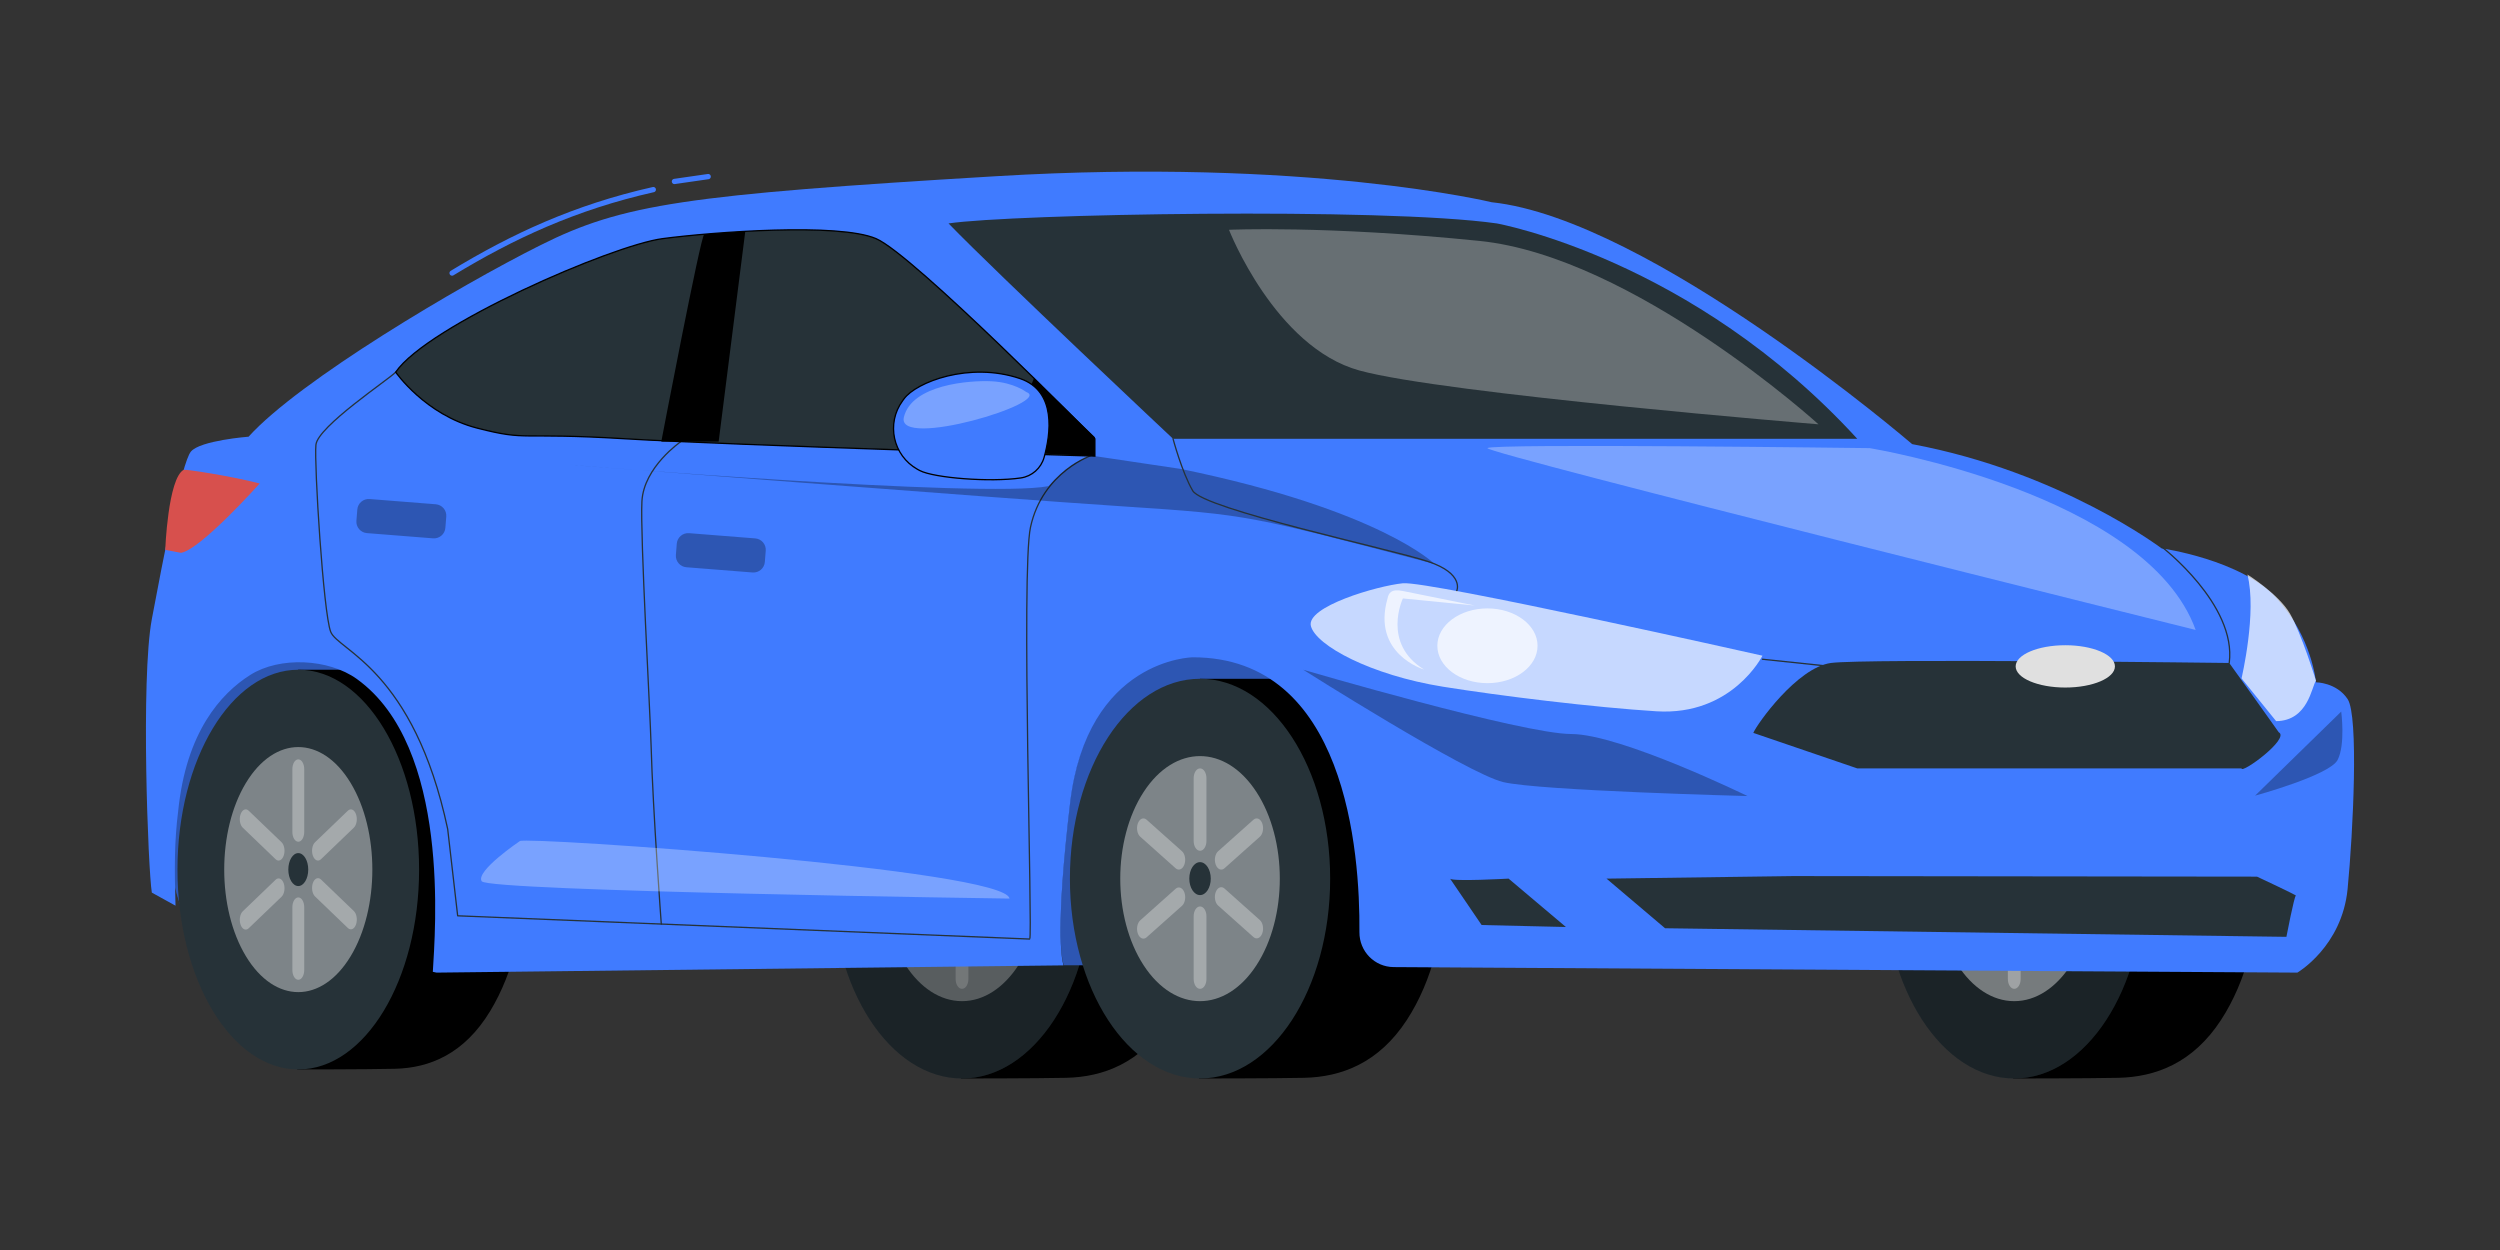 <?xml version="1.0" encoding="UTF-8" standalone="no"?>
<!-- Generator: Adobe Illustrator 27.5.0, SVG Export Plug-In . SVG Version: 6.00 Build 0)  -->

<svg
   version="1.1"
   x="0px"
   y="0px"
   viewBox="0 0 475.173 237.61"
   xml:space="preserve"
   id="svg1880"
   sodipodi:docname="40468555_8778360.svg"
   width="475.173"
   height="237.61"
   inkscape:version="1.2.1 (9c6d41e410, 2022-07-14)"
   xmlns:inkscape="http://www.inkscape.org/namespaces/inkscape"
   xmlns:sodipodi="http://sodipodi.sourceforge.net/DTD/sodipodi-0.dtd"
   xmlns="http://www.w3.org/2000/svg"
   xmlns:svg="http://www.w3.org/2000/svg"><rect x="0" y="0" width="475.173" height="237.61" fill="#333333" stroke="none"/><defs
   id="defs1884" /><sodipodi:namedview
   id="namedview1882"
   pagecolor="#ffffff"
   bordercolor="#000000"
   borderopacity="0.25"
   inkscape:showpageshadow="2"
   inkscape:pageopacity="0.0"
   inkscape:pagecheckerboard="0"
   inkscape:deskcolor="#d1d1d1"
   showgrid="false"
   inkscape:zoom="1.1370277"
   inkscape:cx="136.76008"
   inkscape:cy="47.052503"
   inkscape:window-width="1920"
   inkscape:window-height="991"
   inkscape:window-x="-9"
   inkscape:window-y="-9"
   inkscape:window-maximized="1"
   inkscape:current-layer="svg1880" />

<g
   id="Background_simple"
   style="display:none"
   transform="translate(-12.414,-131.195)">
	<g
   style="display:inline"
   id="g1634">
		<path
   style="fill:#407bff"
   d="m 184.218,130.362 c -21.564,3.094 -42.358,9.682 -60.801,20.014 -21.737,12.178 -43.946,31.15 -37.386,55.966 12.11,45.813 70.207,46.647 58.607,77.451 -13.139,34.892 -4.328,75.82 54.63,87.202 111.982,21.618 247.351,-104.871 209.331,-174.376 -23.67,-43.27 -109.88,-82.685 -224.381,-66.257 z"
   id="path1630" />
		<path
   style="opacity:0.9;fill:#ffffff"
   d="m 184.218,130.362 c -21.564,3.094 -42.358,9.682 -60.801,20.014 -21.737,12.178 -43.946,31.15 -37.386,55.966 12.11,45.813 70.207,46.647 58.607,77.451 -13.139,34.892 -4.328,75.82 54.63,87.202 111.982,21.618 247.351,-104.871 209.331,-174.376 -23.67,-43.27 -109.88,-82.685 -224.381,-66.257 z"
   id="path1632" />
	</g>
</g>

<g
   id="Car"
   transform="translate(-26.603,-230.598)">
	<g
   id="g1864">
		<g
   id="g1842">
			<g
   id="g1678">
				<path
   d="m 209.263,435.584 c 0,0 14.097,0 19.983,-0.127 7.039,-0.151 14.168,-2.791 19.512,-10.999 9.659,-14.835 9.659,-38.886 0,-53.721 -4.829,-7.417 -14.129,-11.126 -20.458,-11.126 -6.329,0 -18.851,0 -18.851,0 -9.659,14.835 -9.844,61.139 -0.186,75.973 z"
   id="path1644" />
				<ellipse
   style="fill:#263238"
   cx="209.45"
   cy="397.598"
   rx="24.733"
   ry="37.986"
   id="ellipse1646" />
				<ellipse
   style="opacity:0.4;fill:#ffffff;enable-background:new"
   cx="209.45"
   cy="397.598"
   rx="15.163"
   ry="23.289"
   id="ellipse1648" />
				<g
   style="opacity:0.3"
   id="g1652">
					<path
   style="fill:#ffffff"
   d="m 208.238,378.506 v 11.938 c 0,1.027 0.542,1.86 1.211,1.86 h 0.008 c 0.669,0 1.211,-0.833 1.211,-1.86 v -11.938 c 0,-1.027 -0.542,-1.86 -1.211,-1.86 h -0.008 c -0.668,0 -1.211,0.833 -1.211,1.86 z"
   id="path1650" />
				</g>
				<g
   style="opacity:0.3"
   id="g1656">
					<path
   style="fill:#ffffff"
   d="m 208.238,404.746 v 11.938 c 0,1.027 0.542,1.86 1.211,1.86 h 0.008 c 0.669,0 1.211,-0.832 1.211,-1.86 v -11.938 c 0,-1.027 -0.542,-1.86 -1.211,-1.86 h -0.008 c -0.668,10e-4 -1.211,0.833 -1.211,1.86 z"
   id="path1654" />
				</g>
				<g
   style="opacity:0.3"
   id="g1660">
					<path
   style="fill:#ffffff"
   d="m 204.826,395.642 c 0.578,0.502 1.312,0.19 1.639,-0.699 v 0 c 0,0 0,-10e-4 0,-10e-4 0.336,-0.888 0.14,-2.026 -0.438,-2.543 l -6.734,-5.999 c -0.001,-10e-4 -0.002,-0.002 -0.003,-0.003 -0.58,-0.511 -1.32,-0.204 -1.653,0.687 v 0 c -0.001,0.002 -0.001,0.003 -0.002,0.005 -0.333,0.891 -0.133,2.027 0.447,2.539 l 6.726,5.999 c 0.006,0.006 0.012,0.011 0.018,0.015 z"
   id="path1658" />
				</g>
				<g
   style="opacity:0.3"
   id="g1664">
					<path
   style="fill:#ffffff"
   d="m 221.269,408.022 v 0 c 0.001,-0.002 0.001,-0.003 0.002,-0.005 0.333,-0.891 0.133,-2.027 -0.447,-2.539 l -6.726,-5.999 c -0.58,-0.518 -1.324,-0.218 -1.664,0.672 v 0 c -0.336,0.895 -0.137,2.038 0.445,2.556 l 6.726,5.999 c 0.582,0.516 1.327,0.21 1.664,-0.684 z"
   id="path1662" />
				</g>
				<g
   style="opacity:0.3"
   id="g1668">
					<path
   style="fill:#ffffff"
   d="m 197.639,408.075 c 0.335,0.889 1.075,1.193 1.654,0.679 l 6.734,-5.999 c 0.579,-0.521 0.775,-1.664 0.438,-2.556 v 0 c 0,0 0,-0.001 0,-0.001 -0.337,-0.888 -1.078,-1.188 -1.656,-0.671 l -6.726,5.999 c -0.001,10e-4 -0.002,0.002 -0.003,0.003 -0.579,0.514 -0.777,1.652 -0.442,2.541 v 0 c 0,0.001 0.001,0.003 0.001,0.005 z"
   id="path1666" />
				</g>
				<g
   style="opacity:0.3"
   id="g1672">
					<path
   style="fill:#ffffff"
   d="m 212.44,394.963 c 0.338,0.886 1.08,1.184 1.657,0.665 l 6.726,-5.999 c 0.001,-0.001 0.002,-0.002 0.003,-0.003 0.579,-0.514 0.777,-1.652 0.442,-2.541 v 0 c -0.337,-0.894 -1.082,-1.2 -1.664,-0.684 l -6.726,5.999 c -10e-4,0.001 -0.002,0.002 -0.003,0.003 -0.579,0.514 -0.777,1.652 -0.442,2.541 v 0 c 0.003,0.006 0.005,0.012 0.007,0.019 z"
   id="path1670" />
				</g>
				<path
   style="fill:#263238"
   d="m 209.449,394.464 v 0 c -1.126,0 -2.039,1.402 -2.039,3.132 0,1.73 0.913,3.132 2.039,3.132 1.126,0 2.039,-1.402 2.039,-3.132 0,-1.73 -0.913,-3.132 -2.039,-3.132 z"
   id="path1674" />
				<ellipse
   style="opacity:0.3"
   cx="209.45"
   cy="397.598"
   rx="24.733"
   ry="37.986"
   id="ellipse1676" />
			</g>
			<g
   id="g1684">
				<path
   style="fill:#407bff"
   d="m 284.724,414.055 c 0,0 5.314,-58.84 -31.404,-58.84 0,0 -20.091,0.231 -23.324,27.712 -3.233,27.481 -1.155,31.128 -1.155,31.128 z"
   id="path1680" />
				<path
   style="opacity:0.3"
   d="m 284.724,414.055 c 0,0 5.314,-58.84 -31.404,-58.84 0,0 -20.091,0.231 -23.324,27.712 -3.233,27.481 -1.155,31.128 -1.155,31.128 z"
   id="path1682" />
			</g>
			<g
   id="g1690">
				<path
   style="fill:#407bff"
   d="m 116.734,416.399 c 0,0 5.837,-62.753 -32.553,-70.233 0,0 -21.653,0.265 -25.137,31.81 -3.484,31.545 11.676,36.985 11.676,36.985 z"
   id="path1686" />
				<path
   style="opacity:0.3"
   d="m 116.734,416.399 c 0,0 5.837,-62.753 -32.553,-70.233 0,0 -21.653,0.265 -25.137,31.81 -3.484,31.545 11.676,36.985 11.676,36.985 z"
   id="path1688" />
			</g>
			<g
   id="g1724">
				<path
   d="m 83.125,433.867 c 0,0 13.088,0 18.552,-0.127 6.535,-0.151 13.154,-2.791 18.115,-10.999 8.967,-14.835 8.967,-38.886 0,-53.721 -4.483,-7.417 -13.117,-11.126 -18.993,-11.126 -5.876,0 -17.502,0 -17.502,0 -8.967,14.835 -9.139,61.138 -0.172,75.973 z"
   id="path1692" />
				<ellipse
   style="fill:#263238"
   cx="83.298"
   cy="395.88"
   rx="22.962"
   ry="37.987"
   id="ellipse1694" />
				<path
   style="opacity:0.4;fill:#ffffff;enable-background:new"
   d="m 73.344,412.348 c 5.497,9.095 14.411,9.095 19.908,0 5.498,-9.095 5.498,-23.84 0,-32.935 -5.497,-9.095 -14.411,-9.095 -19.908,0 -5.498,9.095 -5.498,23.84 0,32.935 z"
   id="path1696" />
				<g
   style="opacity:0.3"
   id="g1700">
					<path
   style="fill:#ffffff"
   d="m 82.173,376.789 v 11.938 c 0,1.027 0.503,1.86 1.124,1.86 h 0.007 c 0.621,0 1.124,-0.833 1.124,-1.86 v -11.938 c 0,-1.027 -0.503,-1.86 -1.124,-1.86 h -0.007 c -0.62,0 -1.124,0.833 -1.124,1.86 z"
   id="path1698" />
				</g>
				<g
   style="opacity:0.3"
   id="g1704">
					<path
   style="fill:#ffffff"
   d="m 82.173,403.029 v 11.938 c 0,1.027 0.503,1.86 1.124,1.86 h 0.007 c 0.621,0 1.124,-0.832 1.124,-1.86 v -11.938 c 0,-1.027 -0.503,-1.86 -1.124,-1.86 h -0.007 c -0.62,0 -1.124,0.833 -1.124,1.86 z"
   id="path1702" />
				</g>
				<g
   style="opacity:0.3"
   id="g1708">
					<path
   style="fill:#ffffff"
   d="m 79.005,393.925 c 0.537,0.502 1.218,0.19 1.522,-0.699 v 0 c 0,0 0,-10e-4 0,-10e-4 0.312,-0.888 0.13,-2.026 -0.407,-2.543 l -6.252,-5.999 c -10e-4,-10e-4 -0.002,-0.002 -0.003,-0.003 -0.538,-0.512 -1.226,-0.204 -1.535,0.687 v 0 c -0.001,0.002 -0.001,0.003 -0.002,0.005 -0.309,0.891 -0.123,2.027 0.415,2.539 l 6.244,5.999 c 0.007,0.005 0.013,0.01 0.018,0.015 z"
   id="path1706" />
				</g>
				<g
   style="opacity:0.3"
   id="g1712">
					<path
   style="fill:#ffffff"
   d="m 94.271,406.305 v 0 c 0.001,-0.001 0.001,-0.003 0.002,-0.005 0.309,-0.891 0.123,-2.027 -0.415,-2.539 l -6.245,-5.999 c -0.539,-0.518 -1.23,-0.218 -1.545,0.672 v 0 c -0.312,0.895 -0.127,2.038 0.413,2.556 l 6.244,5.999 c 0.542,0.516 1.233,0.21 1.546,-0.684 z"
   id="path1710" />
				</g>
				<g
   style="opacity:0.3"
   id="g1716">
					<path
   style="fill:#ffffff"
   d="m 72.333,406.357 c 0.311,0.889 0.998,1.193 1.536,0.679 l 6.252,-5.999 c 0.538,-0.521 0.719,-1.664 0.406,-2.556 v 0 c 0,0 0,-10e-4 0,-10e-4 -0.313,-0.888 -1.001,-1.188 -1.537,-0.671 l -6.244,5.999 c -10e-4,0.001 -0.002,0.002 -0.003,0.003 -0.537,0.514 -0.721,1.652 -0.41,2.541 v 0 c -0.001,0.002 0,0.004 0,0.005 z"
   id="path1714" />
				</g>
				<g
   style="opacity:0.3"
   id="g1720">
					<path
   style="fill:#ffffff"
   d="m 86.075,393.246 c 0.314,0.886 1.002,1.184 1.538,0.665 l 6.244,-5.999 c 0.001,-10e-4 0.002,-0.002 0.003,-0.003 0.537,-0.514 0.721,-1.652 0.41,-2.541 v 0 c -0.313,-0.894 -1.004,-1.2 -1.545,-0.684 l -6.244,5.999 c -10e-4,0.001 -0.002,0.002 -0.003,0.003 -0.537,0.514 -0.721,1.652 -0.41,2.541 v 0 c 0.002,0.006 0.004,0.012 0.007,0.019 z"
   id="path1718" />
				</g>
				<path
   style="fill:#263238"
   d="m 83.297,392.746 v 0 c -1.045,0 -1.893,1.402 -1.893,3.132 0,1.729 0.847,3.132 1.893,3.132 1.046,0 1.893,-1.402 1.893,-3.132 0,-1.729 -0.847,-3.132 -1.893,-3.132 z"
   id="path1722" />
			</g>
			<g
   id="g1758">
				<path
   d="m 254.507,435.584 c 0,0 14.097,0 19.983,-0.127 7.039,-0.151 14.168,-2.791 19.512,-10.999 9.659,-14.835 9.659,-38.886 0,-53.721 -4.829,-7.417 -14.129,-11.126 -20.458,-11.126 -6.33,0 -18.851,0 -18.851,0 -9.659,14.835 -9.845,61.139 -0.186,75.973 z"
   id="path1726" />
				<ellipse
   style="fill:#263238"
   cx="254.693"
   cy="397.598"
   rx="24.733"
   ry="37.986"
   id="ellipse1728" />
				<path
   style="opacity:0.4;fill:#ffffff;enable-background:new"
   d="m 243.971,414.065 c 5.922,9.095 15.522,9.095 21.444,0 5.922,-9.095 5.922,-23.84 0,-32.935 -5.921,-9.095 -15.522,-9.095 -21.444,0 -5.921,9.095 -5.921,23.84 0,32.935 z"
   id="path1730" />
				<g
   style="opacity:0.3"
   id="g1734">
					<path
   style="fill:#ffffff"
   d="m 253.482,378.506 v 11.938 c 0,1.027 0.542,1.86 1.211,1.86 h 0.008 c 0.669,0 1.211,-0.833 1.211,-1.86 v -11.938 c 0,-1.027 -0.542,-1.86 -1.211,-1.86 h -0.008 c -0.669,0 -1.211,0.833 -1.211,1.86 z"
   id="path1732" />
				</g>
				<g
   style="opacity:0.3"
   id="g1738">
					<path
   style="fill:#ffffff"
   d="m 253.482,404.746 v 11.938 c 0,1.027 0.542,1.86 1.211,1.86 h 0.008 c 0.669,0 1.211,-0.832 1.211,-1.86 v -11.938 c 0,-1.027 -0.542,-1.86 -1.211,-1.86 h -0.008 c -0.669,10e-4 -1.211,0.833 -1.211,1.86 z"
   id="path1736" />
				</g>
				<g
   style="opacity:0.3"
   id="g1742">
					<path
   style="fill:#ffffff"
   d="m 250.069,395.642 c 0.578,0.502 1.312,0.19 1.639,-0.699 v 0 c 0,0 0,-10e-4 0,-10e-4 0.336,-0.888 0.14,-2.026 -0.438,-2.543 l -6.734,-5.999 c -0.001,-10e-4 -0.002,-0.002 -0.003,-0.003 -0.58,-0.511 -1.32,-0.204 -1.653,0.687 v 0 c -0.001,0.002 -0.001,0.003 -0.002,0.005 -0.333,0.891 -0.133,2.027 0.447,2.539 l 6.726,5.999 c 0.007,0.006 0.012,0.011 0.018,0.015 z"
   id="path1740" />
				</g>
				<g
   style="opacity:0.3"
   id="g1746">
					<path
   style="fill:#ffffff"
   d="m 266.512,408.022 v 0 c 10e-4,-0.002 10e-4,-0.003 0.002,-0.005 0.333,-0.891 0.133,-2.027 -0.447,-2.539 l -6.726,-5.999 c -0.58,-0.518 -1.325,-0.218 -1.664,0.672 v 0 c -0.336,0.895 -0.137,2.038 0.445,2.556 l 6.726,5.999 c 0.582,0.516 1.327,0.21 1.664,-0.684 z"
   id="path1744" />
				</g>
				<g
   style="opacity:0.3"
   id="g1750">
					<path
   style="fill:#ffffff"
   d="m 242.883,408.075 c 0.335,0.889 1.075,1.193 1.654,0.679 l 6.734,-5.999 c 0.579,-0.521 0.775,-1.664 0.438,-2.556 v 0 c 0,0 0,-0.001 0,-0.001 -0.337,-0.888 -1.078,-1.188 -1.656,-0.671 l -6.726,5.999 c -0.001,10e-4 -0.002,0.002 -0.003,0.003 -0.579,0.514 -0.777,1.652 -0.442,2.541 v 0 c 0,0.001 0,0.003 0.001,0.005 z"
   id="path1748" />
				</g>
				<g
   style="opacity:0.3"
   id="g1754">
					<path
   style="fill:#ffffff"
   d="m 257.684,394.963 c 0.338,0.886 1.08,1.184 1.657,0.665 l 6.726,-5.999 c 10e-4,-0.001 0.002,-0.002 0.003,-0.003 0.579,-0.514 0.777,-1.652 0.442,-2.541 v 0 c -0.337,-0.894 -1.082,-1.2 -1.664,-0.684 l -6.726,5.999 c -0.001,0.001 -0.002,0.002 -0.003,0.003 -0.579,0.514 -0.777,1.652 -0.442,2.541 v 0 c 0.002,0.006 0.004,0.012 0.007,0.019 z"
   id="path1752" />
				</g>
				<path
   style="fill:#263238"
   d="m 254.692,394.464 v 0 c -1.126,0 -2.039,1.402 -2.039,3.132 0,1.73 0.913,3.132 2.039,3.132 1.126,0 2.039,-1.402 2.039,-3.132 0.001,-1.73 -0.913,-3.132 -2.039,-3.132 z"
   id="path1756" />
			</g>
			<g
   id="g1794">
				<path
   d="m 409.26,435.584 c 0,0 14.097,0 19.983,-0.127 7.039,-0.151 14.168,-2.791 19.512,-10.999 9.659,-14.835 9.659,-38.886 0,-53.721 -4.829,-7.417 -14.129,-11.126 -20.458,-11.126 -6.33,0 -18.851,0 -18.851,0 -9.659,14.835 -9.844,61.139 -0.186,75.973 z"
   id="path1760" />
				<ellipse
   style="fill:#263238"
   cx="409.447"
   cy="397.598"
   rx="24.733"
   ry="37.987"
   id="ellipse1762" />
				<ellipse
   style="opacity:0.3"
   cx="409.447"
   cy="397.598"
   rx="24.733"
   ry="37.987"
   id="ellipse1764" />
				<ellipse
   style="opacity:0.4;fill:#ffffff;enable-background:new"
   cx="409.447"
   cy="397.598"
   rx="15.163"
   ry="23.289"
   id="ellipse1766" />
				<g
   style="opacity:0.3"
   id="g1770">
					<path
   style="fill:#ffffff"
   d="m 408.235,378.506 v 11.938 c 0,1.027 0.542,1.86 1.211,1.86 h 0.008 c 0.669,0 1.211,-0.833 1.211,-1.86 v -11.938 c 0,-1.027 -0.542,-1.86 -1.211,-1.86 h -0.008 c -0.669,0 -1.211,0.833 -1.211,1.86 z"
   id="path1768" />
				</g>
				<g
   style="opacity:0.3"
   id="g1774">
					<path
   style="fill:#ffffff"
   d="m 408.235,404.746 v 11.938 c 0,1.027 0.542,1.86 1.211,1.86 h 0.008 c 0.669,0 1.211,-0.832 1.211,-1.86 v -11.938 c 0,-1.027 -0.542,-1.86 -1.211,-1.86 h -0.008 c -0.669,10e-4 -1.211,0.833 -1.211,1.86 z"
   id="path1772" />
				</g>
				<g
   style="opacity:0.3"
   id="g1778">
					<path
   style="fill:#ffffff"
   d="m 404.822,395.642 c 0.578,0.502 1.312,0.19 1.639,-0.699 v 0 c 0,0 0,-10e-4 0,-10e-4 0.336,-0.888 0.14,-2.026 -0.438,-2.543 l -6.734,-5.999 c -10e-4,-10e-4 -0.002,-0.002 -0.003,-0.003 -0.58,-0.511 -1.32,-0.204 -1.653,0.687 v 0 c -10e-4,0.002 -10e-4,0.003 -0.002,0.005 -0.333,0.891 -0.133,2.027 0.447,2.539 l 6.726,5.999 c 0.007,0.006 0.013,0.011 0.018,0.015 z"
   id="path1776" />
				</g>
				<g
   style="opacity:0.3"
   id="g1782">
					<path
   style="fill:#ffffff"
   d="m 421.265,408.022 v 0 c 0.001,-0.002 0.001,-0.003 0.002,-0.005 0.333,-0.891 0.133,-2.027 -0.447,-2.539 l -6.726,-5.999 c -0.58,-0.518 -1.324,-0.218 -1.664,0.672 v 0 c -0.336,0.895 -0.137,2.038 0.445,2.556 l 6.726,5.999 c 0.583,0.516 1.328,0.21 1.664,-0.684 z"
   id="path1780" />
				</g>
				<g
   style="opacity:0.3"
   id="g1786">
					<path
   style="fill:#ffffff"
   d="m 397.636,408.075 c 0.335,0.889 1.075,1.193 1.654,0.679 l 6.734,-5.999 c 0.579,-0.521 0.775,-1.664 0.438,-2.556 v 0 c 0,0 0,-0.001 0,-0.001 -0.337,-0.888 -1.078,-1.188 -1.656,-0.671 l -6.726,5.999 c -10e-4,10e-4 -0.002,0.002 -0.003,0.003 -0.579,0.514 -0.777,1.652 -0.442,2.541 v 0 c 0,0.001 0.001,0.003 0.001,0.005 z"
   id="path1784" />
				</g>
				<g
   style="opacity:0.3"
   id="g1790">
					<path
   style="fill:#ffffff"
   d="m 412.437,394.963 c 0.338,0.886 1.08,1.184 1.657,0.665 l 6.726,-5.999 c 0.001,-0.001 0.002,-0.002 0.003,-0.003 0.579,-0.514 0.777,-1.652 0.442,-2.541 v 0 c -0.337,-0.894 -1.081,-1.2 -1.664,-0.684 l -6.726,5.999 c -10e-4,0.001 -0.002,0.002 -0.003,0.003 -0.579,0.514 -0.777,1.652 -0.442,2.541 v 0 c 0.002,0.006 0.005,0.012 0.007,0.019 z"
   id="path1788" />
				</g>
				<path
   style="fill:#263238"
   d="m 409.446,394.464 v 0 c -1.126,0 -2.039,1.402 -2.039,3.132 0,1.73 0.913,3.132 2.039,3.132 1.126,0 2.039,-1.402 2.039,-3.132 0,-1.73 -0.913,-3.132 -2.039,-3.132 z"
   id="path1792" />
			</g>
			<path
   style="fill:#407bff"
   d="m 55.463,348.262 c 2.122,-11.318 5.659,-29.71 7.427,-31.832 1.768,-2.122 10.964,-2.83 10.964,-2.83 9.549,-10.61 39.967,-28.648 55.529,-36.43 15.562,-7.781 27.588,-9.549 86.653,-13.086 59.066,-3.537 94.08,4.952 94.08,4.952 30.063,3.183 79.933,45.979 79.933,45.979 28.232,5.285 47.394,19.807 47.394,19.807 0,0 15.208,2.122 21.928,9.549 6.72,7.428 7.428,15.916 7.428,15.916 0,0 3.89,0 6.013,3.183 2.122,3.183 1.061,25.112 0,36.076 -1.061,10.964 -9.549,15.916 -9.549,15.916 l -171.72,-1.05 H 291.5 c -3.637,-0.022 -6.541,-3.002 -6.512,-6.639 0.126,-15.366 -2.6,-52.243 -31.668,-52.243 0,0 -20.091,0.231 -23.324,27.712 -2.772,23.563 -1.64,29.599 -1.261,30.843 l -119.159,1.378 -0.706,-0.152 c 0.411,-7.472 3.495,-42.779 -14.449,-55.664 -5.371,-3.857 -14.641,-4.305 -20.233,-0.775 -5.656,3.571 -12.214,10.902 -13.718,25.881 -0.725,5.734 -0.729,10.911 -0.508,17.988 l -4.501,-2.486 c -0.706,-4.246 -2.121,-40.675 0.002,-51.993 z"
   id="path1796" />
			<path
   style="fill:#263238"
   d="m 450.312,356.608 c 0.877,1.169 9.412,13.173 9.412,13.173 2.199,1.17 -7.075,7.962 -7.075,6.866 h -73.041 l -19.754,-6.749 c 0.673,-1.646 8.32,-12.413 14.751,-13.29 6.431,-0.877 75.707,0 75.707,0 z"
   id="path1798" />
			<path
   style="fill:none;stroke:#263238;stroke-width:0.25;stroke-linecap:round;stroke-linejoin:round;stroke-miterlimit:10"
   d="m 156.018,314.536 c 0,0 -7.065,4.813 -7.406,11.372 -0.341,6.559 1.554,39.469 1.75,46.554 0.337,12.174 1.932,33.776 1.932,33.776"
   id="path1800" />
			<path
   style="fill:none;stroke:#263238;stroke-width:0.25;stroke-linecap:round;stroke-linejoin:round;stroke-miterlimit:10"
   d="m 234.321,317.05 c 0,0 -9.542,3.105 -11.853,13.758 -1.804,8.317 0.443,77.909 -0.148,78.275 l -108.729,-4.419 -1.897,-16.488 c -6.453,-30.336 -20.836,-33.916 -22.236,-37.49 -1.4,-3.575 -3.16,-32.037 -2.809,-35.538 0.35,-3.5 13.939,-12.497 15.161,-13.819"
   id="path1802" />
			<path
   style="fill:#263238"
   d="M 379.608,313.996 H 249.56 c 0,0 -33.092,-31.061 -42.672,-40.93 11.987,-1.795 82.551,-3.096 104.212,0 10e-4,-10e-4 37.157,6.676 68.508,40.93 z"
   id="path1804" />
			<path
   style="fill:#263238"
   d="m 234.704,313.996 c 0,0 -34.488,-34.996 -41.588,-38.039 -7.1,-3.043 -30.937,-1.268 -40.574,0 -9.636,1.268 -44.647,16.497 -50.733,25.372 0,0 5.595,8.101 15.485,10.637 9.89,2.536 7.354,0.762 28.148,2.03 20.794,1.268 89.262,3.295 89.262,3.295 z"
   id="path1806" />
			<path
   style="fill:none;stroke:#263238;stroke-width:0.25;stroke-linecap:round;stroke-linejoin:round;stroke-miterlimit:10"
   d="m 437.443,334.506 c 0,0 14.33,10.994 12.869,22.102"
   id="path1808" />
			<path
   style="opacity:0.7;fill:#ffffff"
   d="m 466.799,359.972 c -0.834,1.158 -1.493,7.637 -7.574,7.692 l -6.577,-8.128 c 0,0 2.975,-12.593 1.112,-19.745 0,0 5.917,3.707 8.082,7.41 2.165,3.704 4.957,12.771 4.957,12.771 z"
   id="path1810" />
			<path
   style="opacity:0.3"
   d="m 299.267,337.791 c 0,0 -10.239,-10.25 -48.2,-18.058 l -16.363,-2.442 c -2.869,0.194 -5.815,2.356 -8.806,5.706 -12.252,2.39 -91.538,-4.102 -91.538,-4.102 0,0 81.214,6.345 105.636,7.948 24.421,1.602 23.794,1.71 59.271,10.948 z"
   id="path1812" />
			<path
   style="fill:#d7504d"
   d="m 61.516,319.891 c 0.25,-0.137 8.741,1.131 14.447,2.6 0,0 -11.224,12.577 -14.957,13.182 l -2.997,-0.567 c -10e-4,-10e-4 0.515,-13.578 3.507,-15.215 z"
   id="path1814" />
			<path
   style="fill:none;stroke:#263238;stroke-width:0.25;stroke-linecap:round;stroke-linejoin:round;stroke-miterlimit:10"
   d="m 303.478,342.93 c 0,0 1.559,-3.275 -5.456,-5.614 -7.015,-2.338 -42.676,-9.938 -44.722,-13.446 -2.046,-3.508 -3.739,-9.874 -3.739,-9.874"
   id="path1816" />
			<path
   style="opacity:0.3;fill:#ffffff"
   d="m 218.475,401.39 c 0,0 -99.042,-1.389 -100.308,-3.288 -1.266,-1.899 7.25,-7.644 7.25,-7.644 1.266,-0.874 92.422,5.401 93.058,10.932 z"
   id="path1818" />
			<ellipse
   style="fill:#e0e0e0"
   cx="419.153"
   cy="357.257"
   rx="9.434"
   ry="4.021"
   id="ellipse1820" />
			<path
   style="fill:#263238"
   d="m 455.592,397.22 c 0,0 7.69,3.599 7.389,3.612 -0.301,0.014 -1.803,7.829 -1.803,7.829 l -118.1,-1.632 -11.124,-9.431 35.462,-0.486 z"
   id="path1822" />
			<path
   style="fill:#263238"
   d="m 302.212,397.595 c 0.362,0.608 11.126,0 11.126,0 l 10.895,9.197 -16.017,-0.374 z"
   id="path1824" />
			
				<line
   style="fill:none;stroke:#263238;stroke-width:0.25;stroke-linecap:round;stroke-linejoin:round;stroke-miterlimit:10"
   x1="374.487"
   y1="357.257"
   x2="361.594"
   y2="355.899"
   id="line1826" />
			<path
   style="opacity:0.7;fill:#ffffff"
   d="m 361.594,355.224 c 0,0 -63.444,-14.256 -68.346,-13.765 -4.902,0.492 -18.464,4.459 -17.481,8.146 0.983,3.687 11.35,9.306 25.115,11.518 10.964,1.762 28.758,3.933 40.556,4.67 14.399,0.901 20.156,-10.569 20.156,-10.569 z"
   id="path1828" />
			<path
   style="opacity:0.3"
   d="m 358.753,381.902 c 0,0 -24.161,-11.79 -33.493,-11.79 -9.332,0 -50.96,-12.218 -50.96,-12.218 0,0 31.144,19.722 38.032,21.36 6.888,1.638 46.421,2.648 46.421,2.648 z"
   id="path1830" />
			<path
   style="opacity:0.3;fill:#ffffff"
   d="m 372.242,311.246 c 0,0 -35.124,-31.884 -64.438,-34.857 -29.314,-2.973 -47.608,-2.113 -47.608,-2.113 0,0 8.71,22.326 24.797,26.744 16.086,4.419 87.249,10.226 87.249,10.226 z"
   id="path1832" />
			<path
   style="opacity:0.3"
   d="m 471.597,365.844 c 0,0 0.832,6.295 -0.694,9.208 -1.526,2.914 -15.678,6.775 -15.678,6.775 z"
   id="path1834" />
			<path
   style="opacity:0.7;fill:#ffffff"
   d="m 299.799,353.341 c 0,3.923 4.263,7.103 9.522,7.103 5.259,0 9.522,-3.18 9.522,-7.103 0,-3.923 -4.263,-7.102 -9.522,-7.102 -5.259,-10e-4 -9.522,3.179 -9.522,7.102 z"
   id="path1836" />
			<path
   style="opacity:0.7;fill:#ffffff"
   d="m 306.918,345.691 -13.669,-1.35 c 0,0 -4.073,8.525 4.027,13.519 0,0 -9.984,-2.943 -6.943,-13.519 0.193,-0.932 0.617,-1.893 2.915,-1.411 0.743,0.155 13.67,2.761 13.67,2.761 z"
   id="path1838" />
			<path
   style="opacity:0.3;fill:#ffffff"
   d="m 381.974,315.774 c 0,0 52.59,8.607 61.956,34.557 0,0 -135.193,-33.625 -134.608,-34.557 0.584,-0.932 72.652,0 72.652,0 z"
   id="path1840" />
		</g>
		<path
   style="fill:none;stroke:#000000;stroke-width:0.25;stroke-miterlimit:10"
   d="m 234.704,313.996 c 0,0 -34.488,-34.996 -41.588,-38.039 -7.1,-3.043 -30.937,-1.268 -40.574,0 -9.636,1.268 -44.647,16.497 -50.733,25.372 0,0 5.595,8.101 15.485,10.637 9.89,2.536 7.354,0.762 28.148,2.03 20.794,1.268 89.262,3.295 89.262,3.295 z"
   id="path1844" />
		<path
   style="opacity:0.3"
   d="m 169.639,339.408 -12.577,-0.994 c -1.196,-0.095 -2.089,-1.141 -1.994,-2.337 l 0.17,-2.146 c 0.095,-1.196 1.141,-2.089 2.337,-1.994 l 12.577,0.994 c 1.196,0.094 2.089,1.141 1.994,2.337 l -0.17,2.146 c -0.095,1.195 -1.141,2.088 -2.337,1.994 z"
   id="path1846" />
		<path
   style="opacity:0.3"
   d="m 108.918,332.92 -12.577,-0.994 c -1.196,-0.095 -2.089,-1.141 -1.994,-2.337 l 0.17,-2.146 c 0.094,-1.196 1.141,-2.089 2.337,-1.994 l 12.577,0.994 c 1.196,0.095 2.089,1.141 1.994,2.337 l -0.17,2.146 c -0.095,1.195 -1.141,2.088 -2.337,1.994 z"
   id="path1848" />
		<path
   d="m 160.462,275.118 c -0.648,0.055 -8.168,39.418 -8.168,39.418 h 10.902 l 5.061,-39.967 c 0,0 -7.147,0.494 -7.795,0.549 z"
   id="path1850" />
		<polygon
   points="234.704,317.291 234.704,313.698 223.14,302.49 217.287,316.462 "
   id="polygon1852" />
		
			<path
   style="fill:#407bff;stroke:#000000;stroke-width:0.25;stroke-linecap:round;stroke-linejoin:round;stroke-miterlimit:10"
   d="m 198.165,306.768 c 0.09,-0.123 0.183,-0.249 0.277,-0.379 2.274,-3.127 12.367,-7.108 22.034,-3.838 7.053,2.385 5.781,10.673 4.578,14.981 -0.578,2.068 -2.309,3.598 -4.434,3.908 -5.784,0.846 -16.465,0.014 -19.193,-1.404 -0.147,-0.076 -0.292,-0.155 -0.434,-0.234 -4.669,-2.614 -5.998,-8.722 -2.828,-13.034 z"
   id="path1854" />
		<path
   style="opacity:0.3;fill:#ffffff"
   d="m 221.674,305.116 c 0,0 -2.37,-1.831 -6.572,-2.047 -4.202,-0.215 -15.195,0.626 -16.699,6.822 -1.504,6.195 28.524,-2.856 23.271,-4.775 z"
   id="path1856" />
		<g
   id="g1862">
			<path
   style="fill:none;stroke:#407bff;stroke-linecap:round;stroke-linejoin:round;stroke-miterlimit:10"
   d="m 112.53,282.501 c 11.438,-6.955 23.369,-12.515 38.247,-15.864"
   id="path1858" />
			
				<line
   style="fill:none;stroke:#407bff;stroke-linecap:round;stroke-linejoin:round;stroke-miterlimit:10"
   x1="154.791"
   y1="265.089"
   x2="161.208"
   y2="264.163"
   id="line1860" />
		</g>
	</g>
</g>

</svg>
